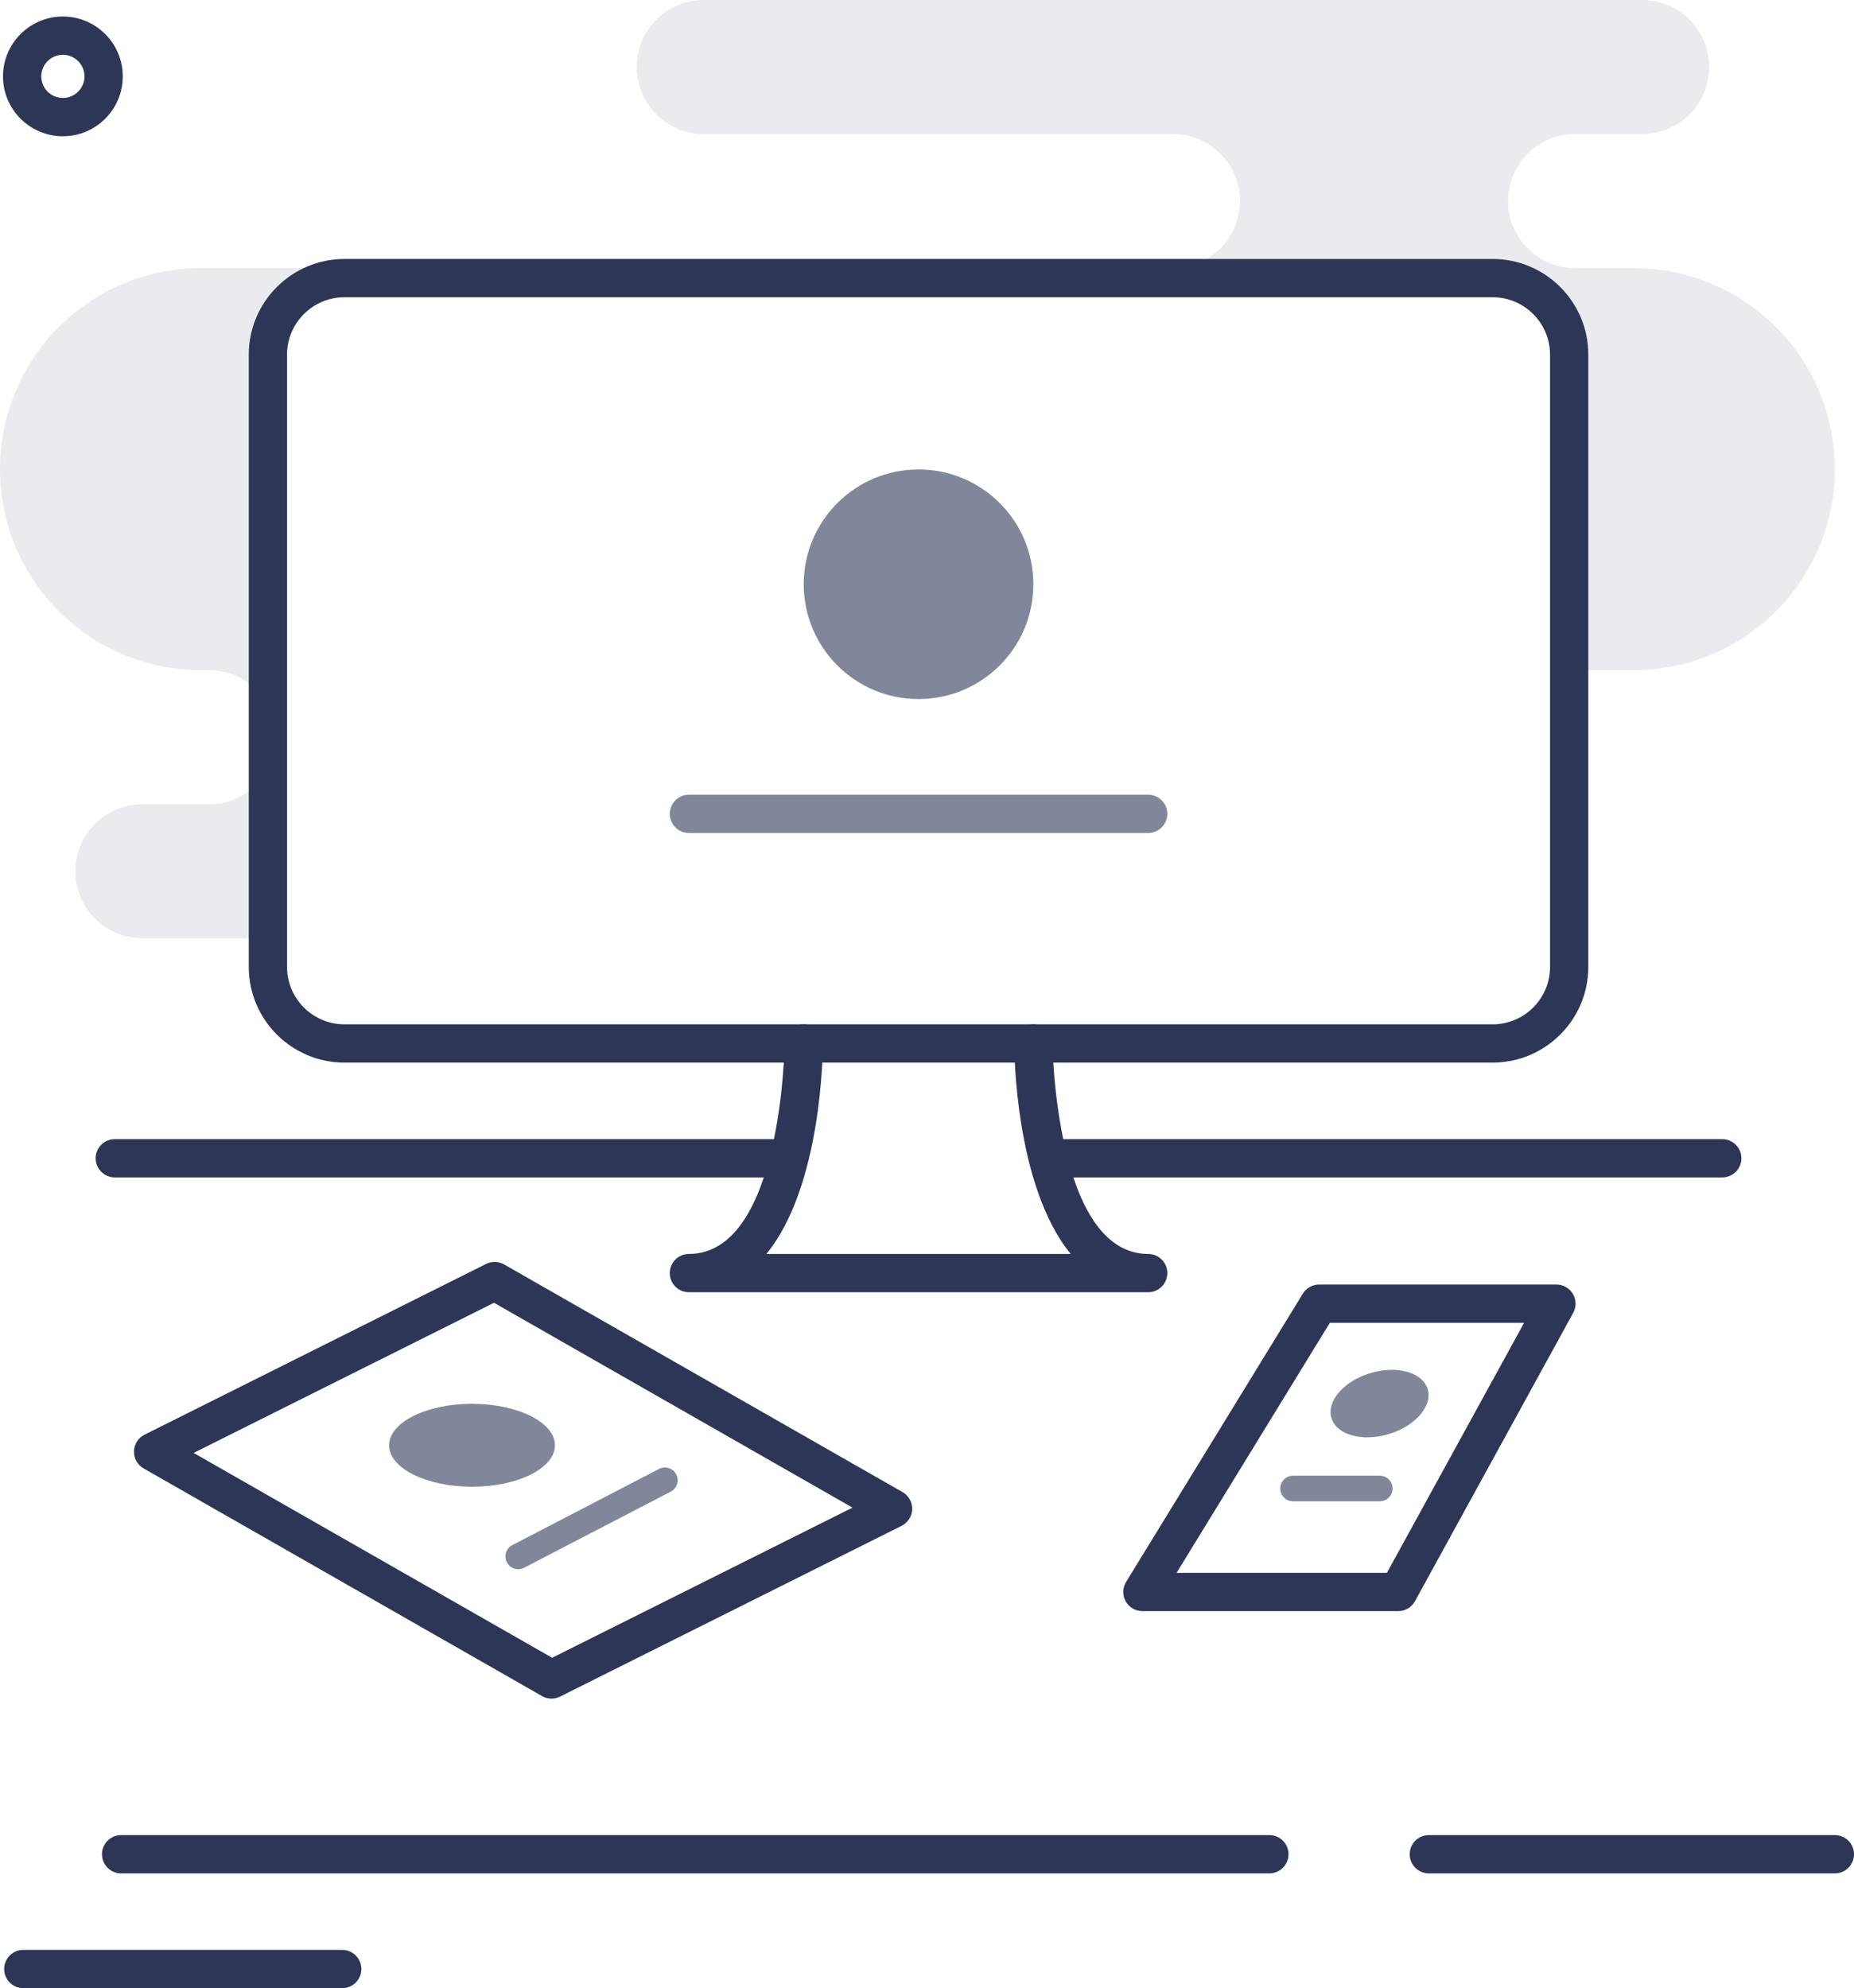<?xml version="1.0" encoding="utf-8"?>
<!-- Generator: Adobe Illustrator 16.0.0, SVG Export Plug-In . SVG Version: 6.00 Build 0)  -->
<!DOCTYPE svg PUBLIC "-//W3C//DTD SVG 1.1//EN" "http://www.w3.org/Graphics/SVG/1.1/DTD/svg11.dtd">
<svg version="1.1" id="Layer_150" xmlns="http://www.w3.org/2000/svg" xmlns:xlink="http://www.w3.org/1999/xlink" x="0px" y="0px"
	 width="145.326px" height="155.861px" viewBox="0 0 145.326 155.861" enable-background="new 0 0 145.326 155.861"
	 xml:space="preserve">
<g>
	<g>
		<path fill="#2d3657" d="M143.826,146.861H112c-0.829,0-1.5-0.672-1.5-1.5s0.671-1.5,1.5-1.5h31.826c0.829,0,1.5,0.672,1.5,1.5
			S144.655,146.861,143.826,146.861z"/>
	</g>
	<g>
		<path fill="#2d3657" d="M99.5,146.861H9.493c-0.829,0-1.5-0.672-1.5-1.5s0.671-1.5,1.5-1.5H99.5c0.829,0,1.5,0.672,1.5,1.5
			S100.329,146.861,99.5,146.861z"/>
	</g>
	<g>
		<path fill="#2d3657" d="M26.826,155.861h-25c-0.829,0-1.5-0.672-1.5-1.5s0.671-1.5,1.5-1.5h25c0.829,0,1.5,0.672,1.5,1.5
			S27.655,155.861,26.826,155.861z"/>
	</g>
	<g>
		<path fill="#2d3657" d="M117,83.302H27c-4.136,0-7.5-3.363-7.5-7.5v-48c0-4.136,3.364-7.5,7.5-7.5h90c4.136,0,7.5,3.364,7.5,7.5
			v48C124.5,79.938,121.136,83.302,117,83.302z M27,23.302c-2.481,0-4.5,2.02-4.5,4.5v48c0,2.481,2.019,4.5,4.5,4.5h90
			c2.481,0,4.5-2.019,4.5-4.5v-48c0-2.48-2.019-4.5-4.5-4.5H27z"/>
	</g>
	<g>
		<path fill="#2d3657" d="M90,101.302H54c-0.829,0-1.5-0.672-1.5-1.5c0-0.827,0.671-1.5,1.5-1.5c7.296,0,7.5-16.335,7.5-16.5
			c0-0.827,0.671-1.5,1.5-1.5s1.5,0.673,1.5,1.5c0,0.596-0.066,11.182-4.426,16.5h23.853c-4.359-5.318-4.426-15.904-4.426-16.5
			c0-0.827,0.671-1.498,1.5-1.5l0,0c0.828,0,1.5,0.672,1.5,1.499c0,0.165,0.219,16.501,7.5,16.501c0.829,0,1.5,0.673,1.5,1.5
			C91.501,100.631,90.829,101.302,90,101.302z"/>
	</g>
	<g>
		<path fill="#2d3657" d="M43.231,133.16c-0.257,0-0.514-0.066-0.744-0.197l-31.231-17.847c-0.48-0.274-0.771-0.791-0.755-1.345
			s0.334-1.054,0.829-1.3l26.769-13.385c0.449-0.223,0.98-0.208,1.415,0.039l31.231,17.847c0.48,0.273,0.771,0.791,0.755,1.345
			c-0.016,0.553-0.334,1.052-0.829,1.3l-26.769,13.385C43.69,133.107,43.46,133.16,43.231,133.16z M15.178,113.901l28.101,16.059
			l23.544-11.771L38.722,102.13L15.178,113.901z"/>
	</g>
	<g>
		<path fill="#2d3657" d="M61,92.302H9c-0.829,0-1.5-0.672-1.5-1.5c0-0.827,0.671-1.5,1.5-1.5h52c0.829,0,1.5,0.673,1.5,1.5
			C62.5,91.631,61.829,92.302,61,92.302z"/>
	</g>
	<g>
		<path fill="#2d3657" d="M135,92.302H83c-0.829,0-1.5-0.672-1.5-1.5c0-0.827,0.671-1.5,1.5-1.5h52c0.829,0,1.5,0.673,1.5,1.5
			C136.5,91.631,135.829,92.302,135,92.302z"/>
	</g>
	<g>
		<path fill="#2d3657" d="M109.601,126.302H89.547c-0.543,0-1.043-0.293-1.31-0.768c-0.266-0.474-0.254-1.054,0.031-1.517
			l13.854-22.601c0.271-0.443,0.757-0.716,1.279-0.716H122c0.53,0,1.021,0.279,1.291,0.736c0.271,0.456,0.278,1.021,0.024,1.484
			l-12.4,22.601C110.651,126.004,110.147,126.302,109.601,126.302z M92.226,123.302h16.486l10.754-19.6H104.24L92.226,123.302z"/>
	</g>
	<g opacity="0.1">
		<g>
			<path fill="#2d3657" d="M21,60.313c-0.895,1.621-2.6,2.731-4.582,2.731h-5.254c-2.901,0-5.254,2.354-5.254,5.254
				c0,2.902,2.353,5.253,5.254,5.253H21V60.313z"/>
		</g>
		<g>
			<path fill="#2d3657" d="M128.062,21.015h-4.601c-2.899,0-5.252-2.352-5.252-5.253c0-2.902,2.353-5.255,5.252-5.255h5.256
				c2.901,0,5.255-2.352,5.255-5.254c0-2.899-2.354-5.254-5.255-5.254H55.164c-2.902,0-5.254,2.354-5.254,5.254
				c0,2.902,2.352,5.254,5.254,5.254H91.94c2.899,0,5.252,2.353,5.252,5.255c0,2.901-2.353,5.253-5.252,5.253H15.761
				C7.057,21.015,0,28.071,0,36.776c0,8.706,7.057,15.762,15.762,15.762h0.656c1.982,0,3.688,1.11,4.582,2.731V27.802
				c0-3.313,2.687-6,6-6h90c3.313,0,6,2.688,6,6v24.735h5.062c8.705,0,15.762-7.056,15.762-15.762
				C143.821,28.071,136.767,21.015,128.062,21.015z"/>
		</g>
		<g>
			<path fill="#2d3657" d="M21,55.27v5.044c0.415-0.752,0.672-1.604,0.672-2.522C21.672,56.872,21.415,56.021,21,55.27z"/>
		</g>
	</g>
	<g>
		<path fill="#2d3657" d="M4.928,10.682c-2.588,0-4.693-2.105-4.693-4.693S2.34,1.295,4.928,1.295c2.589,0,4.695,2.105,4.695,4.693
			S7.517,10.682,4.928,10.682z M4.928,4.295c-0.934,0-1.693,0.761-1.693,1.693s0.76,1.693,1.693,1.693
			c0.935,0,1.695-0.761,1.695-1.693S5.863,4.295,4.928,4.295z"/>
	</g>
	<g opacity="0.6">
		<circle fill="#2d3657" cx="72" cy="45.802" r="9"/>
	</g>
	<g opacity="0.6">
		<path fill="#2d3657" d="M90,65.302H54c-0.829,0-1.5-0.672-1.5-1.5c0-0.827,0.671-1.5,1.5-1.5h36c0.829,0,1.5,0.673,1.5,1.5
			C91.5,64.631,90.829,65.302,90,65.302z"/>
	</g>
	<g opacity="0.6">
		<ellipse fill="#2d3657" cx="37" cy="113.302" rx="6.5" ry="3.25"/>
	</g>
	<g opacity="0.6">
		<path fill="#2d3657" d="M40.62,123.017c-0.361,0-0.71-0.196-0.889-0.539c-0.254-0.49-0.063-1.095,0.427-1.35l11.5-5.972
			c0.49-0.253,1.094-0.063,1.349,0.427c0.254,0.49,0.063,1.094-0.427,1.35l-11.5,5.972C40.933,122.98,40.775,123.017,40.62,123.017z
			"/>
	</g>
	<g opacity="0.6">
		
			<ellipse transform="matrix(-0.287 -0.958 0.958 -0.287 33.743 245.235)" fill="#2d3657" cx="108.158" cy="110.057" rx="2.496" ry="3.938"/>
	</g>
	<g opacity="0.6">
		<path fill="#2d3657" d="M108.159,117.689h-6.805c-0.553,0-1-0.447-1-1c0-0.554,0.447-1,1-1h6.805c0.552,0,1,0.446,1,1
			C109.159,117.242,108.711,117.689,108.159,117.689z"/>
	</g>
</g>
</svg>
